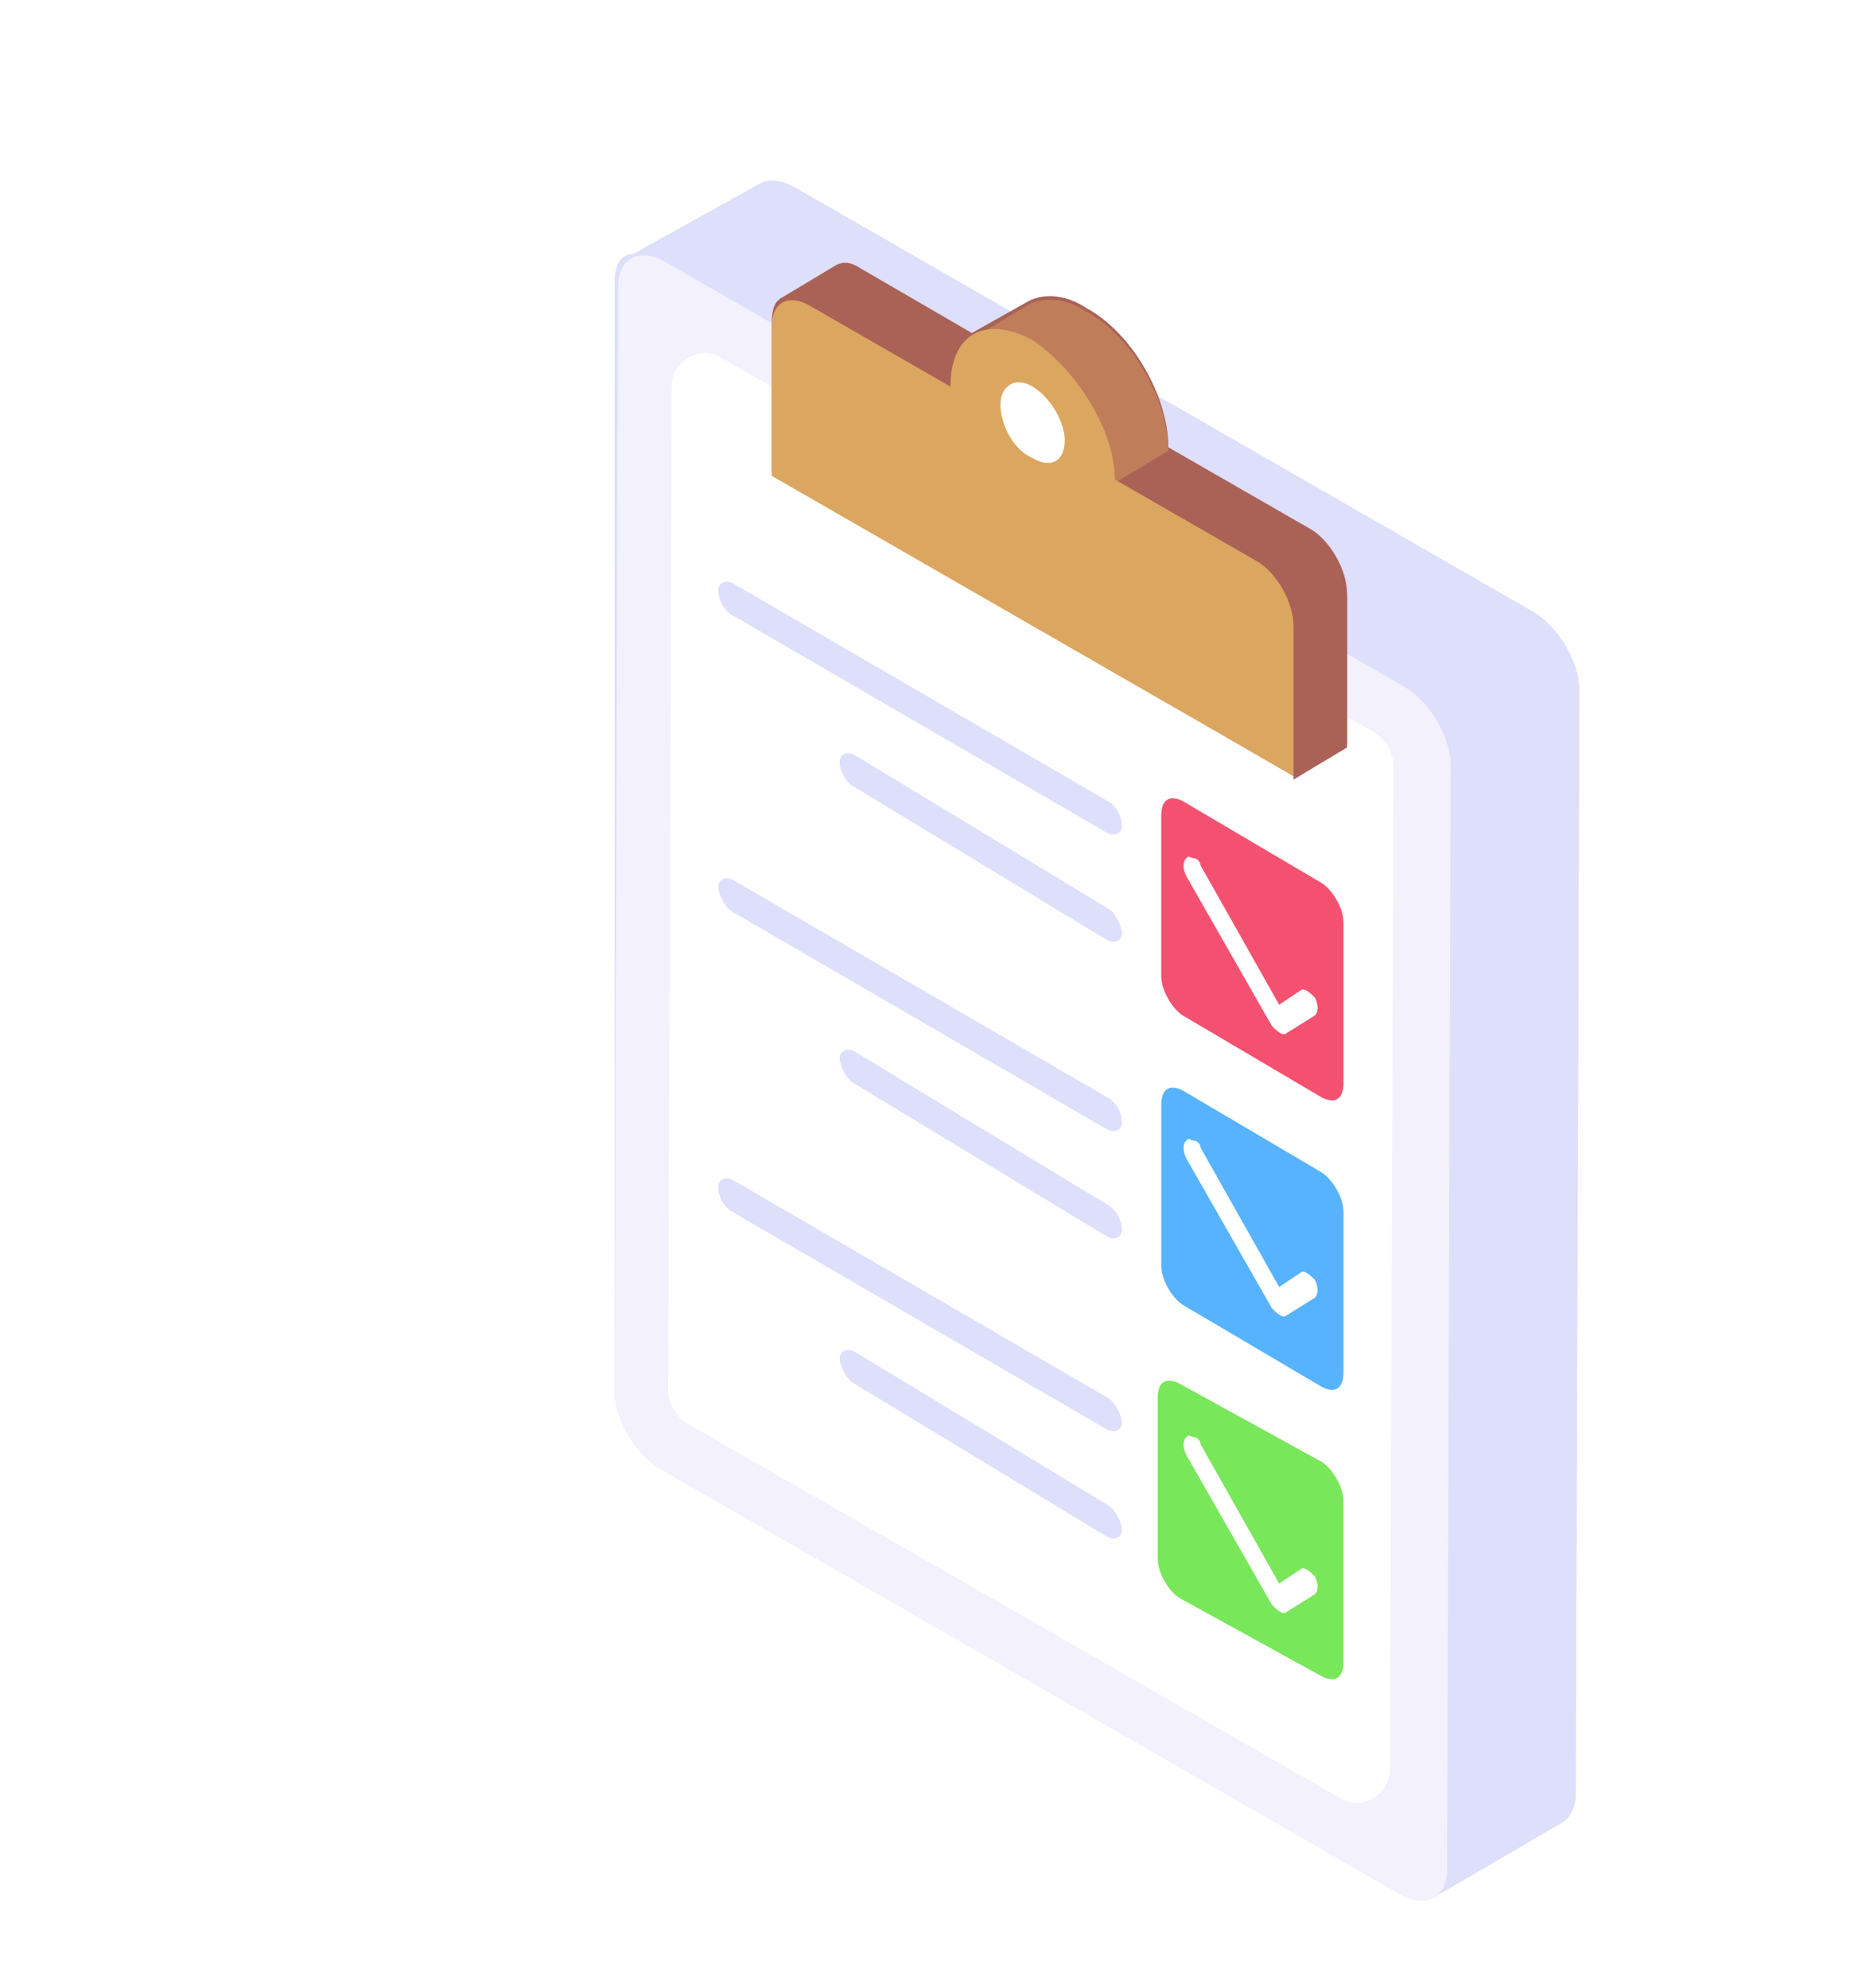 <svg width="100" height="107" viewBox="0 0 100 107" fill="none" xmlns="http://www.w3.org/2000/svg">
<g filter="url(#filter0_dd_14939_362)">
<path d="M34.038 7.885C34.038 7.692 34.038 7.692 34.038 7.885V7.885ZM33.077 68.846C33.077 70.385 34.231 72.308 35.577 73.077L75.385 95.961C75.962 96.346 76.731 96.346 77.115 96.154L84.038 92.115C84.423 91.923 84.808 91.346 84.808 90.577L85 31.154C85 29.615 83.846 27.692 82.5 26.923L42.692 4.038C41.923 3.654 41.346 3.654 40.962 3.846L34.038 7.692H33.846C33.269 7.885 33.077 8.461 33.077 9.231V68.846ZM34.038 7.885C34.038 7.692 34.038 7.692 34.038 7.885V7.885Z" fill="#DEDFFB"/>
<path d="M34.038 7.885C34.423 7.692 35.192 7.692 35.769 8.077L75.577 30.961C76.923 31.731 78.077 33.654 78.077 35.192L77.885 94.615C77.885 95.385 77.692 95.961 77.115 96.154L84.038 92.115C84.423 91.923 84.808 91.346 84.808 90.577L85 31.154C85 29.615 83.846 27.692 82.5 26.923L42.692 4.038C41.923 3.654 41.346 3.654 40.962 3.846L34.038 7.885Z" fill="#DEDFFB"/>
<path d="M35.769 8.077C34.423 7.307 33.269 7.884 33.269 9.423L33.077 68.846C33.077 70.384 34.231 72.307 35.577 73.076L75.385 95.961C76.731 96.73 77.885 96.153 77.885 94.615L78.077 35.192C78.077 33.654 76.923 31.73 75.577 30.961L35.769 8.077Z" fill="#F3F1FC"/>
<path d="M75 35.193C75 34.616 74.615 33.846 74.038 33.462L38.846 13.27C37.692 12.5 36.154 13.462 36.154 14.808L35.962 68.847C35.962 69.424 36.346 70.193 36.923 70.577L72.115 90.77C73.269 91.539 74.808 90.577 74.808 89.231L75 35.193Z" fill="white"/>
<path d="M69.615 35.769L72.5 34.038V25.961C72.5 24.615 71.538 23.077 70.577 22.5L62.885 18.077C62.885 15.384 60.962 11.923 58.462 10.577C57.308 9.807 56.154 9.807 55.385 10.192L52.308 11.923L46.346 8.461C45.769 8.077 45.385 8.077 45 8.269L42.115 10C41.731 10.192 41.538 10.577 41.538 11.346V19.423L69.615 35.769Z" fill="#AA6256"/>
<path d="M42.115 10.192C42.5 10 42.885 10 43.462 10.384L51.154 14.807L54.231 13.077L46.538 8.654C45.962 8.269 45.577 8.269 45.192 8.461L42.115 10.192Z" fill="#AA6256"/>
<path d="M52.5 12.115C53.269 11.731 54.423 11.731 55.577 12.5C57.885 13.846 60 17.308 60 20L62.885 18.269C62.885 15.577 60.961 12.115 58.461 10.769C57.308 10 56.154 10 55.385 10.384L52.5 12.115Z" fill="#BF7D5A"/>
<path d="M60 20L67.692 24.423C68.846 25 69.615 26.539 69.615 27.885V35.962L72.5 34.231V26.154C72.5 24.808 71.538 23.27 70.577 22.693L62.885 18.27L60 20Z" fill="#AA6256"/>
<path d="M55.577 12.308C53.077 10.961 51.154 11.923 51.154 14.808L43.462 10.384C42.308 9.808 41.539 10.384 41.539 11.538V19.615L69.615 35.769V27.692C69.615 26.346 68.654 24.808 67.692 24.231L60 19.808C60 17.115 57.885 13.846 55.577 12.308Z" fill="#DBA660"/>
<path d="M55.577 14.807C54.615 14.23 53.846 14.807 53.846 15.769C53.846 16.923 54.615 18.269 55.577 18.654C56.538 19.23 57.308 18.846 57.308 17.692C57.308 16.73 56.538 15.384 55.577 14.807Z" fill="white"/>
<path d="M63.462 68.461C62.692 68.077 62.308 68.461 62.308 69.231V77.885C62.308 78.654 62.885 79.615 63.462 80L71.154 84.231C71.923 84.615 72.308 84.231 72.308 83.461V74.808C72.308 74.038 71.731 73.077 71.154 72.692L63.462 68.461Z" fill="#78E75A"/>
<path d="M63.654 52.692C62.885 52.307 62.5 52.692 62.5 53.461V62.115C62.5 62.884 63.077 63.846 63.654 64.23L71.154 68.653C71.923 69.038 72.308 68.653 72.308 67.884V59.23C72.308 58.461 71.731 57.5 71.154 57.115L63.654 52.692Z" fill="#57B3FE"/>
<path d="M63.654 37.116C62.885 36.731 62.5 37.116 62.5 37.885V46.539C62.5 47.308 63.077 48.27 63.654 48.654L71.154 53.077C71.923 53.462 72.308 53.077 72.308 52.308V43.654C72.308 42.885 71.731 41.923 71.154 41.539L63.654 37.116Z" fill="#F45170"/>
<path d="M64.231 40.192C64.039 40.192 64.039 40 63.846 40.192C63.654 40.384 63.654 40.769 63.846 41.154L68.462 49.23C68.654 49.423 69.039 49.807 69.231 49.615L70.769 48.654C70.962 48.461 70.962 48.077 70.769 47.692C70.577 47.5 70.192 47.115 70 47.307L68.846 48.077L64.615 40.577C64.615 40.384 64.423 40.192 64.231 40.192ZM64.231 55.384C64.039 55.384 64.039 55.192 63.846 55.384C63.654 55.577 63.654 55.961 63.846 56.346L68.462 64.423C68.654 64.615 69.039 65 69.231 64.807L70.769 63.846C70.962 63.654 70.962 63.269 70.769 62.884C70.577 62.692 70.192 62.307 70 62.5L68.846 63.269L64.615 55.769C64.615 55.577 64.423 55.384 64.231 55.384ZM64.231 71.346C64.039 71.346 64.039 71.153 63.846 71.346C63.654 71.538 63.654 71.923 63.846 72.307L68.462 80.384C68.654 80.576 69.039 80.961 69.231 80.769L70.769 79.807C70.962 79.615 70.962 79.23 70.769 78.846C70.577 78.653 70.192 78.269 70 78.461L68.846 79.23L64.615 71.73C64.615 71.538 64.423 71.346 64.231 71.346Z" fill="white"/>
<path d="M39.423 25.384C39.038 25.192 38.654 25.384 38.654 25.769C38.654 26.346 39.038 26.922 39.423 27.115L59.615 38.846C60 39.038 60.385 38.846 60.385 38.461C60.385 37.884 60 37.307 59.615 37.115L39.423 25.384ZM45.961 34.615C45.577 34.422 45.192 34.615 45.192 34.999C45.192 35.576 45.577 36.153 45.961 36.346L59.615 44.615C60 44.807 60.385 44.615 60.385 44.23C60.385 43.846 60 43.076 59.615 42.884L45.961 34.615ZM39.423 41.346C39.038 41.153 38.654 41.346 38.654 41.73C38.654 42.115 39.038 42.884 39.423 43.076L59.615 54.807C60 54.999 60.385 54.807 60.385 54.422C60.385 53.846 60 53.269 59.615 53.076L39.423 41.346ZM45.961 50.576C45.577 50.384 45.192 50.576 45.192 50.961C45.192 51.346 45.577 52.115 45.961 52.307L59.615 60.576C60 60.769 60.385 60.576 60.385 60.192C60.385 59.615 60 59.038 59.615 58.846L45.961 50.576ZM39.423 57.499C39.038 57.307 38.654 57.499 38.654 57.884C38.654 58.461 39.038 59.038 39.423 59.23L59.615 70.961C60 71.153 60.385 70.961 60.385 70.576C60.385 70.192 60 69.422 59.615 69.23L39.423 57.499ZM45.961 66.73C45.577 66.538 45.192 66.73 45.192 67.115C45.192 67.499 45.577 68.269 45.961 68.461L59.615 76.73C60 76.922 60.385 76.73 60.385 76.346C60.385 75.961 60 75.192 59.615 74.999L45.961 66.73Z" fill="#DEDFFB"/>
</g>
<defs>
<filter id="filter0_dd_14939_362" x="-6" y="-2" width="112" height="112" filterUnits="userSpaceOnUse" color-interpolation-filters="sRGB">
<feFlood flood-opacity="0" result="BackgroundImageFix"/>
<feColorMatrix in="SourceAlpha" type="matrix" values="0 0 0 0 0 0 0 0 0 0 0 0 0 0 0 0 0 0 127 0" result="hardAlpha"/>
<feMorphology radius="2" operator="erode" in="SourceAlpha" result="effect1_dropShadow_14939_362"/>
<feOffset dy="2"/>
<feGaussianBlur stdDeviation="2"/>
<feColorMatrix type="matrix" values="0 0 0 0 0.063 0 0 0 0 0.094 0 0 0 0 0.157 0 0 0 0.06 0"/>
<feBlend mode="normal" in2="BackgroundImageFix" result="effect1_dropShadow_14939_362"/>
<feColorMatrix in="SourceAlpha" type="matrix" values="0 0 0 0 0 0 0 0 0 0 0 0 0 0 0 0 0 0 127 0" result="hardAlpha"/>
<feMorphology radius="2" operator="erode" in="SourceAlpha" result="effect2_dropShadow_14939_362"/>
<feOffset dy="4"/>
<feGaussianBlur stdDeviation="4"/>
<feColorMatrix type="matrix" values="0 0 0 0 0.063 0 0 0 0 0.094 0 0 0 0 0.157 0 0 0 0.1 0"/>
<feBlend mode="normal" in2="effect1_dropShadow_14939_362" result="effect2_dropShadow_14939_362"/>
<feBlend mode="normal" in="SourceGraphic" in2="effect2_dropShadow_14939_362" result="shape"/>
</filter>
</defs>
</svg>
